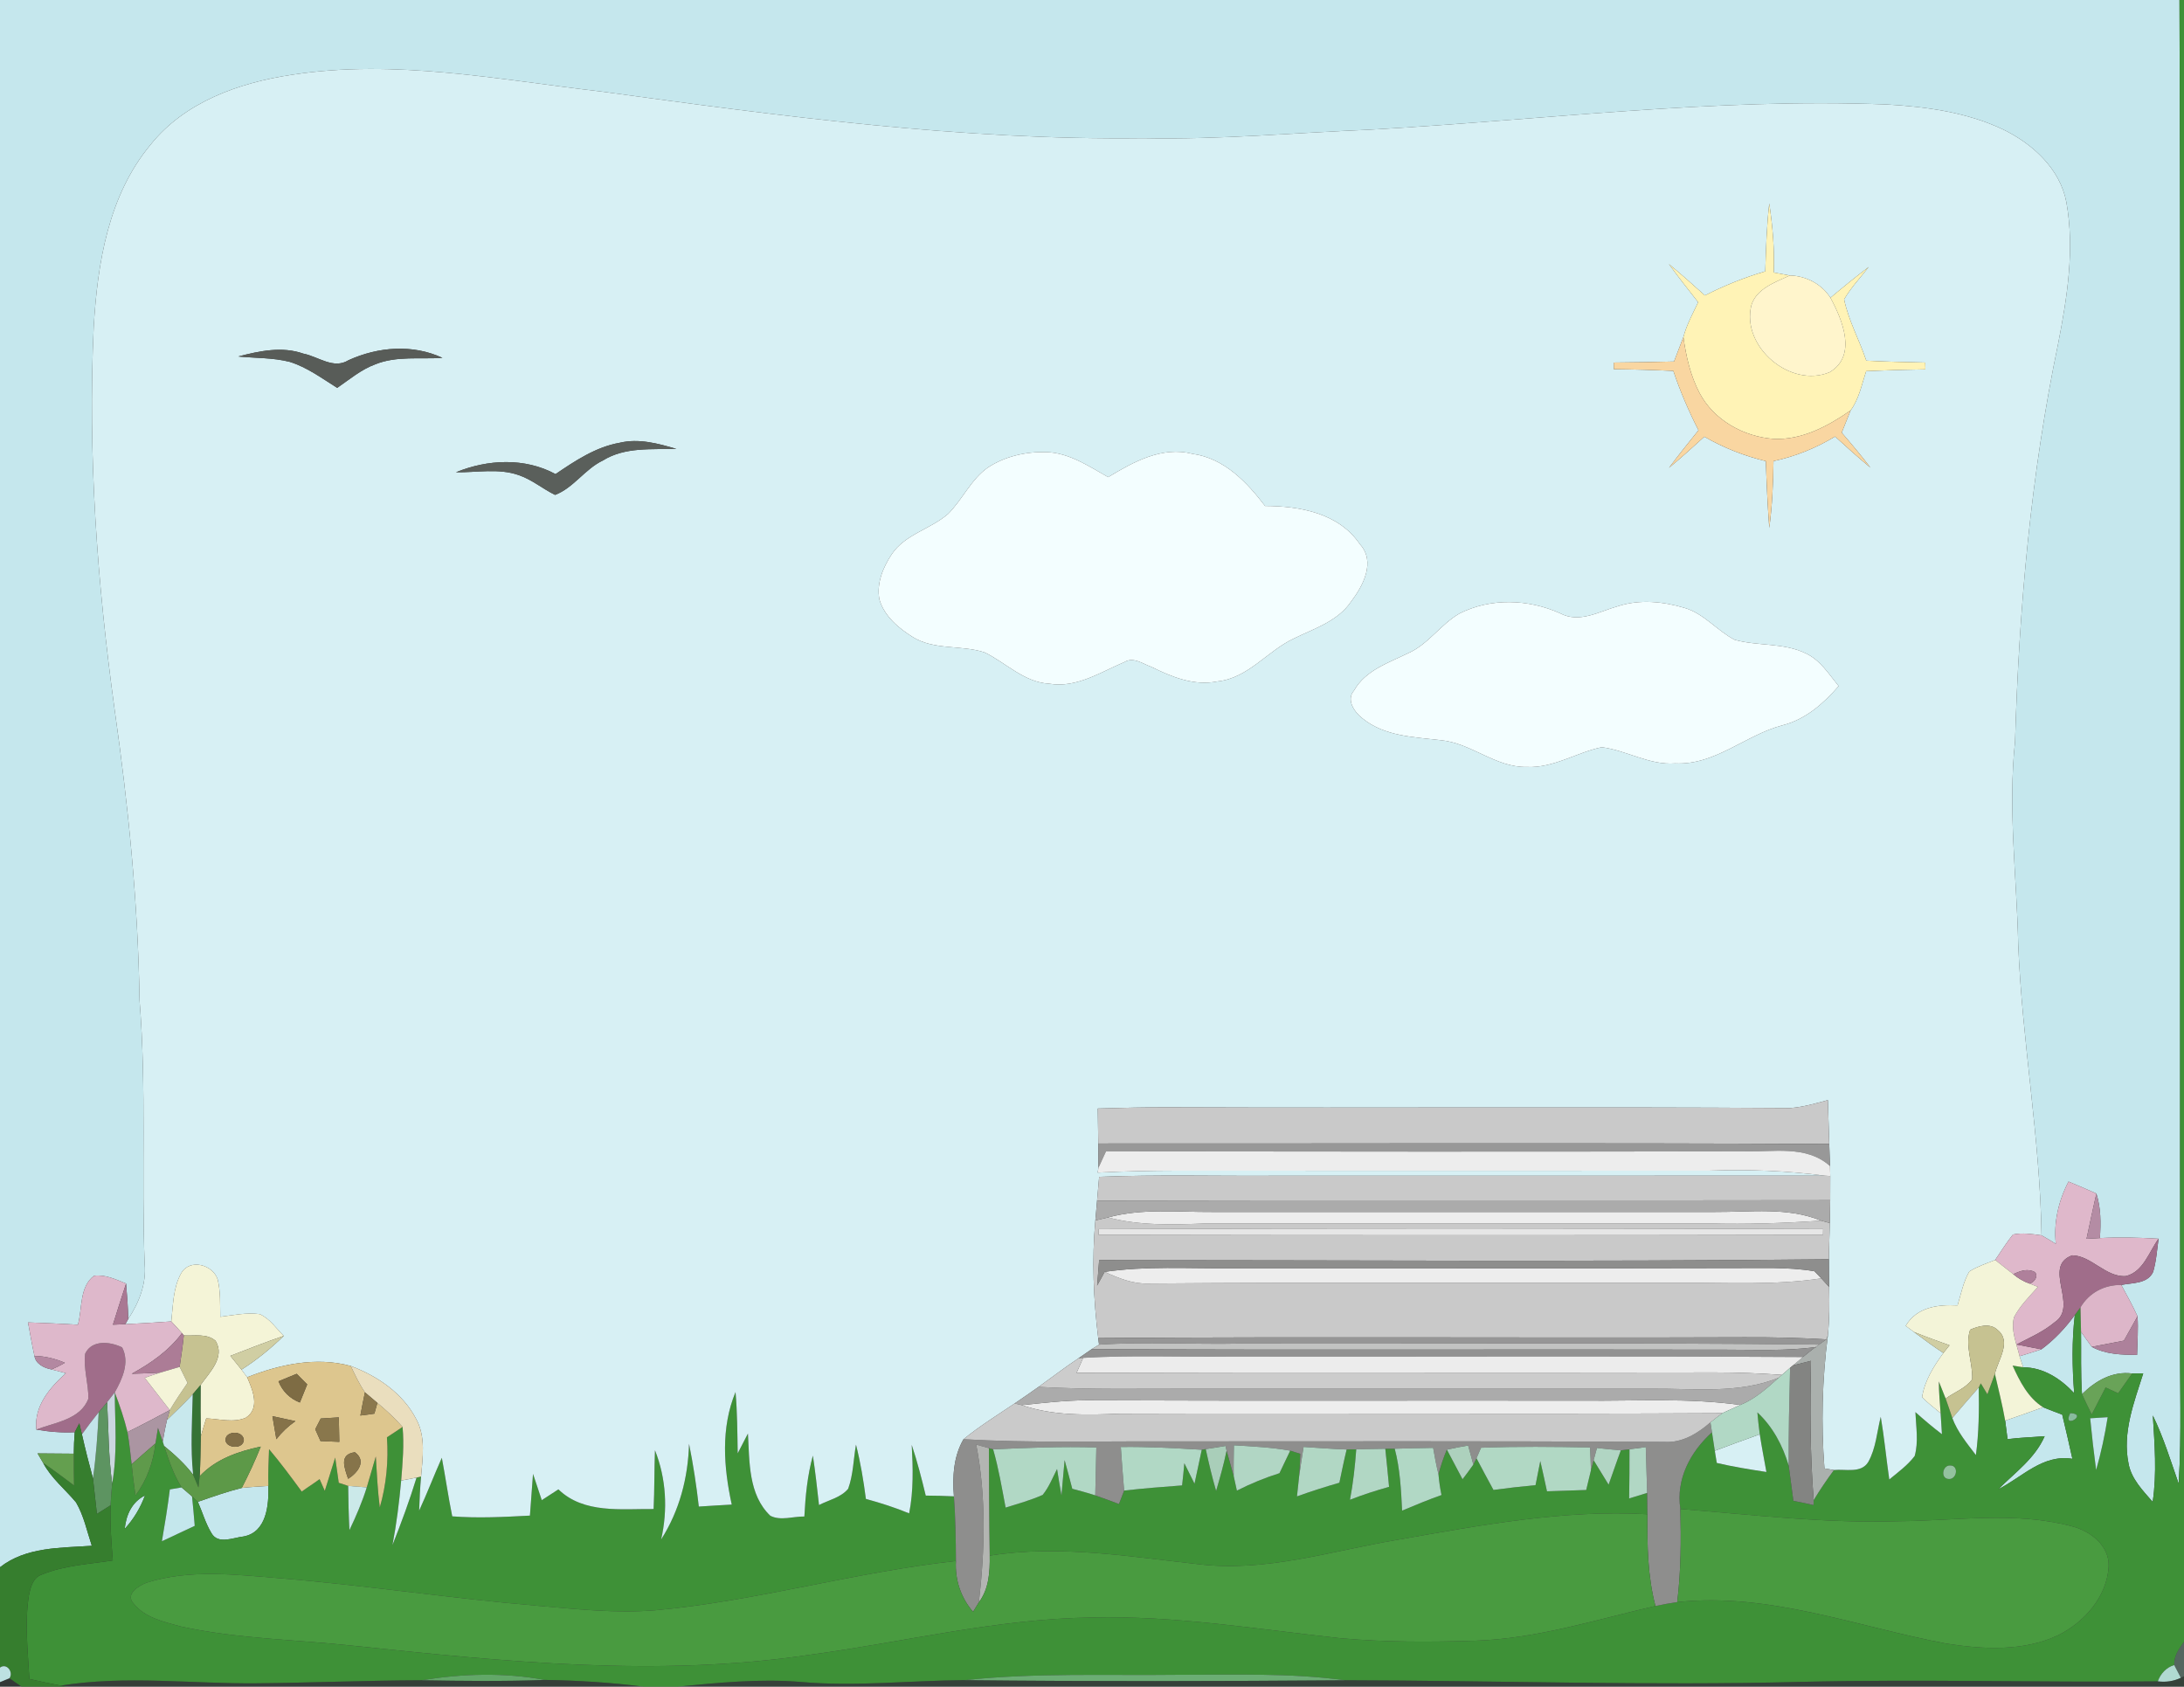 <?xml version="1.0" encoding="UTF-8" ?>
<!DOCTYPE svg PUBLIC "-//W3C//DTD SVG 1.1//EN" "http://www.w3.org/Graphics/SVG/1.1/DTD/svg11.dtd">
<svg width="382pt" height="295pt" viewBox="0 0 382 295" version="1.1" xmlns="http://www.w3.org/2000/svg">
<rect x="0" y="0" width="382" height="295" fill="#333333" stroke="none"/>
<g id="#c5e7edff">
<path fill="#c5e7ed" opacity="1.00" d=" M 0.00 0.00 L 381.21 0.00 C 381.50 77.66 381.25 155.33 381.33 233.00 C 381.23 241.83 381.61 250.68 381.07 259.50 C 379.66 255.49 378.42 251.40 376.55 247.57 C 376.85 252.60 377.28 257.66 376.52 262.68 C 374.80 260.69 372.79 258.67 372.30 255.98 C 371.19 250.58 373.26 245.28 374.87 240.21 C 374.39 240.21 373.41 240.22 372.93 240.22 C 369.49 239.78 366.51 241.51 364.16 243.84 C 363.91 240.21 364.04 236.57 363.99 232.93 C 364.60 233.82 365.23 234.69 365.87 235.56 C 368.29 236.90 371.09 236.94 373.79 236.98 C 373.84 234.73 374.03 232.47 373.87 230.22 C 373.02 228.34 372.01 226.55 371.03 224.74 C 372.96 224.34 375.61 224.58 376.60 222.46 C 377.16 220.57 377.28 218.59 377.55 216.65 C 374.13 216.45 370.71 216.36 367.29 216.54 C 367.47 213.93 367.48 211.27 366.67 208.75 C 365.06 208.01 363.42 207.34 361.80 206.66 C 360.05 210.03 359.18 213.76 359.58 217.55 C 358.76 217.03 357.93 216.53 357.08 216.06 C 356.83 198.98 353.66 182.10 353.00 165.04 C 352.74 153.26 351.19 141.48 352.45 129.70 C 353.14 106.35 355.21 82.98 359.99 60.09 C 361.57 51.99 362.90 43.60 361.43 35.38 C 360.33 29.52 355.53 25.16 350.38 22.65 C 344.03 19.63 336.94 18.67 329.99 18.27 C 299.77 17.09 269.70 21.01 239.58 22.68 C 226.39 23.23 213.21 24.45 200.00 24.17 C 168.18 24.56 136.56 20.31 105.10 16.00 C 87.19 13.93 69.08 10.28 51.03 13.08 C 41.84 14.46 32.31 17.82 26.33 25.31 C 18.95 34.17 17.05 46.02 16.39 57.18 C 15.34 79.52 17.00 101.92 20.04 124.06 C 22.45 140.93 24.15 157.93 24.41 174.98 C 25.65 190.31 24.71 205.70 25.30 221.05 C 25.63 224.55 24.32 227.82 22.43 230.69 C 22.39 228.62 22.23 226.55 22.05 224.49 C 20.28 223.79 18.41 222.87 16.45 223.13 C 13.87 225.05 14.41 228.86 13.63 231.69 C 10.72 231.52 7.81 231.39 4.90 231.29 C 5.27 233.25 5.59 235.22 6.03 237.16 C 6.23 238.56 7.75 239.29 9.00 239.51 C 9.85 239.73 10.69 239.94 11.53 240.17 C 8.68 242.74 5.95 245.89 6.35 250.03 C 8.57 250.42 10.82 250.61 13.07 250.49 C 12.97 251.74 12.91 252.99 12.91 254.25 C 10.80 254.23 8.68 254.21 6.57 254.20 C 6.81 254.61 7.30 255.44 7.54 255.85 C 8.96 258.55 11.38 260.46 13.30 262.77 C 14.67 265.10 15.21 267.81 16.06 270.36 C 10.58 270.74 4.56 270.53 0.00 274.11 L 0.00 0.00 Z" />
<path fill="#c5e7ed" opacity="1.00" d=" M 357.05 236.00 C 359.32 234.34 361.25 232.27 362.90 230.00 C 362.37 234.54 362.44 239.12 362.79 243.66 C 360.43 241.15 357.44 239.16 353.87 239.14 C 353.71 238.66 353.40 237.69 353.24 237.20 C 354.51 236.81 355.79 236.43 357.05 236.00 Z" />
<path fill="#c5e7ed" opacity="1.00" d=" M 357.35 246.13 C 358.45 246.58 359.58 247.00 360.70 247.42 C 361.31 249.99 361.92 252.56 362.48 255.15 C 357.31 254.30 353.73 258.33 349.52 260.47 C 352.43 257.56 355.93 255.09 357.63 251.19 C 355.46 251.38 353.29 251.42 351.14 251.71 C 351.00 250.63 350.86 249.55 350.72 248.47 C 352.93 247.70 355.15 246.95 357.35 246.13 Z" />
<path fill="#c5e7ed" opacity="1.00" d=" M 34.61 262.67 C 37.15 261.79 39.68 260.89 42.29 260.24 C 43.84 260.07 45.39 259.99 46.94 259.89 C 47.04 263.20 46.65 267.98 42.61 268.73 C 40.80 268.92 38.16 270.19 36.99 268.15 C 35.95 266.44 35.41 264.49 34.61 262.67 Z" />
<path fill="#c5e7ed" opacity="1.00" d=" M 21.81 267.40 C 22.06 264.96 23.07 262.69 25.36 261.55 C 24.57 263.71 23.37 265.70 21.81 267.40 Z" />
</g>
<g id="#3e9137ff">
<path fill="#3e9137" opacity="1.00" d=" M 381.21 0.00 L 382.00 0.00 L 382.00 287.16 C 381.14 288.35 380.21 289.66 380.29 291.22 C 378.92 291.62 377.88 292.74 377.42 294.07 C 356.61 294.28 335.79 293.67 314.98 294.16 C 288.42 294.85 261.85 293.93 235.28 293.88 C 225.57 292.56 215.76 292.94 206.00 292.92 C 193.57 293.07 181.10 292.54 168.71 293.86 C 159.16 293.91 149.60 295.03 140.04 294.17 C 132.83 293.58 125.63 294.31 118.46 295.00 L 112.61 295.00 C 106.87 294.27 101.09 293.91 95.30 293.82 C 88.16 292.49 80.87 292.72 73.73 293.88 C 64.15 293.91 54.58 294.31 45.01 294.41 C 33.56 294.53 22.03 292.98 10.65 294.81 C 8.81 294.47 6.97 294.07 5.14 293.65 C 4.88 288.80 4.29 283.90 5.05 279.07 C 5.33 277.64 5.76 275.90 7.33 275.39 C 11.26 273.77 15.57 273.57 19.73 272.92 C 19.47 269.71 19.23 266.50 19.34 263.28 C 19.40 262.00 19.51 260.72 19.62 259.45 C 20.57 254.19 20.11 248.84 20.07 243.53 C 20.94 245.80 21.73 248.10 22.30 250.47 C 22.62 252.33 22.81 254.22 23.03 256.10 C 23.20 257.92 23.44 259.73 23.70 261.55 C 25.69 258.89 26.81 255.74 27.19 252.46 C 27.30 251.77 27.52 250.41 27.63 249.73 C 27.92 250.52 28.20 251.33 28.47 252.13 L 28.71 252.90 C 29.51 255.40 30.37 257.91 31.76 260.15 C 31.25 260.24 30.22 260.41 29.71 260.50 C 29.33 263.53 28.84 266.55 28.32 269.56 C 30.23 268.65 32.16 267.78 34.06 266.87 C 33.92 265.15 33.77 263.43 33.59 261.72 C 33.84 261.95 34.35 262.43 34.61 262.67 C 35.41 264.49 35.95 266.44 36.99 268.15 C 38.16 270.19 40.80 268.92 42.61 268.73 C 46.65 267.98 47.04 263.20 46.94 259.89 C 46.88 257.75 46.97 255.60 47.06 253.46 C 49.08 255.85 50.93 258.36 52.78 260.88 C 53.80 260.12 54.89 259.46 55.90 258.70 C 56.20 259.38 56.50 260.07 56.81 260.75 C 57.41 258.81 58.01 256.87 58.63 254.93 C 58.84 256.39 59.05 257.87 59.25 259.34 C 59.80 259.52 60.35 259.71 60.90 259.89 C 60.93 262.47 60.98 265.04 61.12 267.62 C 62.28 265.19 63.35 262.71 64.15 260.14 C 64.70 258.34 65.19 256.53 65.73 254.73 C 65.91 257.70 66.05 260.68 66.43 263.65 C 67.58 259.67 67.97 255.51 67.68 251.39 C 68.60 250.79 69.51 250.19 70.41 249.57 C 70.71 252.70 70.42 255.83 70.17 258.95 C 69.83 262.72 69.36 266.49 68.65 270.22 C 70.19 266.34 71.64 262.42 72.86 258.43 L 73.65 258.25 C 73.47 260.23 73.38 262.22 73.31 264.21 C 74.72 261.17 75.91 258.03 77.28 254.97 C 77.92 258.38 78.41 261.81 79.10 265.21 C 83.62 265.56 88.16 265.32 92.69 265.08 C 92.87 262.64 93.05 260.21 93.23 257.78 C 93.75 259.30 94.24 260.85 94.76 262.38 C 95.73 261.75 96.70 261.12 97.67 260.49 C 102.10 264.79 108.69 263.87 114.32 263.93 C 114.49 260.51 114.43 257.07 114.56 253.65 C 116.53 258.62 116.82 264.04 115.64 269.25 C 118.85 264.22 120.35 258.46 120.52 252.52 C 121.25 256.15 121.81 259.82 122.23 263.50 C 124.15 263.36 126.07 263.27 127.99 263.15 C 126.57 256.66 126.05 249.75 128.65 243.47 C 128.96 247.03 128.97 250.61 129.03 254.19 C 129.63 253.03 130.22 251.88 130.82 250.73 C 131.10 255.64 130.88 261.44 134.74 265.11 C 136.56 266.04 138.75 265.20 140.69 265.24 C 140.88 261.65 141.22 258.06 142.18 254.59 C 142.61 257.46 142.93 260.34 143.25 263.23 C 144.96 262.35 147.07 261.93 148.35 260.39 C 149.25 257.92 149.27 255.24 149.72 252.67 C 150.51 255.79 151.04 258.96 151.45 262.16 C 154.01 262.86 156.55 263.67 159.02 264.69 C 159.80 260.73 159.69 256.70 159.47 252.71 C 160.44 255.62 161.20 258.60 161.92 261.58 C 163.56 261.59 165.20 261.63 166.85 261.71 C 167.12 265.47 167.18 269.25 167.20 273.02 C 149.51 274.95 132.32 280.04 114.59 281.64 C 107.73 282.20 100.86 281.44 94.03 280.85 C 78.98 279.58 64.05 277.28 49.00 276.04 C 41.26 275.42 33.22 274.42 25.68 276.80 C 24.25 277.33 21.80 278.82 23.40 280.49 C 25.36 282.95 28.68 283.66 31.57 284.46 C 41.58 286.66 51.89 286.75 62.05 287.87 C 88.38 290.64 115.09 293.36 141.45 289.45 C 157.96 287.24 174.27 283.11 190.99 282.90 C 205.56 282.54 219.98 284.96 234.42 286.52 C 242.27 287.24 250.17 287.20 258.04 286.96 C 268.81 286.61 279.13 283.28 289.55 280.89 C 290.81 280.62 292.08 280.39 293.36 280.21 C 309.45 278.46 324.84 284.54 340.41 287.46 C 346.88 288.48 353.91 288.87 359.99 286.00 C 364.57 283.72 368.53 279.27 368.82 273.98 C 368.97 270.25 365.51 267.69 362.21 266.90 C 352.32 264.31 342.05 266.01 332.00 266.06 C 319.26 266.46 306.59 264.95 293.91 263.92 C 293.11 258.67 295.66 253.94 299.44 250.51 C 299.56 251.31 299.81 252.93 299.93 253.74 C 300.02 254.27 300.19 255.34 300.28 255.87 C 303.15 256.54 306.05 257.01 308.96 257.45 C 308.57 255.25 308.13 253.06 307.80 250.86 C 307.63 249.58 307.49 248.31 307.38 247.03 C 310.08 249.54 311.82 252.83 312.86 256.34 C 313.12 258.39 313.41 260.44 313.68 262.50 C 314.86 262.72 316.03 262.97 317.20 263.24 L 317.23 262.37 C 318.33 260.56 319.52 258.81 320.77 257.11 C 322.76 256.89 325.53 257.76 326.78 255.69 C 328.13 253.28 328.29 250.43 328.96 247.80 C 329.58 251.43 329.92 255.11 330.45 258.76 C 332.00 257.48 333.66 256.28 334.89 254.66 C 335.60 252.16 335.12 249.52 335.02 246.98 C 336.52 248.32 338.05 249.62 339.66 250.84 C 339.58 249.62 339.50 248.39 339.43 247.17 C 339.30 245.32 339.12 243.47 339.12 241.62 C 339.42 242.37 340.01 243.87 340.31 244.61 C 340.73 245.74 341.08 246.88 341.48 248.02 C 342.38 250.45 344.05 252.45 345.60 254.49 C 346.13 250.57 346.17 246.61 346.10 242.67 L 346.46 241.95 C 346.84 242.58 347.22 243.22 347.61 243.86 C 348.04 242.66 348.48 241.47 348.92 240.29 C 349.55 243.01 350.24 245.72 350.72 248.47 C 350.86 249.55 351.00 250.63 351.14 251.71 C 353.29 251.42 355.46 251.38 357.63 251.19 C 355.93 255.09 352.43 257.56 349.52 260.47 C 353.73 258.33 357.31 254.30 362.48 255.15 C 361.92 252.56 361.31 249.99 360.70 247.42 C 359.58 247.00 358.45 246.58 357.35 246.13 C 354.70 244.45 353.28 241.60 352.02 238.84 C 352.48 238.91 353.41 239.07 353.87 239.14 C 357.44 239.16 360.43 241.15 362.79 243.66 C 362.44 239.12 362.37 234.54 362.90 230.00 C 363.15 229.67 363.64 229.00 363.89 228.66 C 363.93 230.08 363.96 231.51 363.99 232.93 C 364.04 236.57 363.91 240.21 364.16 243.84 C 364.69 245.03 365.27 246.20 365.86 247.38 C 366.67 245.81 367.48 244.24 368.29 242.67 C 369.02 243.00 369.75 243.34 370.49 243.68 C 371.31 242.54 372.11 241.37 372.93 240.22 C 373.41 240.22 374.39 240.21 374.87 240.21 C 373.26 245.28 371.19 250.58 372.30 255.98 C 372.79 258.67 374.80 260.69 376.52 262.68 C 377.28 257.66 376.85 252.60 376.55 247.57 C 378.42 251.40 379.66 255.49 381.07 259.50 C 381.61 250.68 381.23 241.83 381.33 233.00 C 381.25 155.33 381.50 77.66 381.21 0.00 M 362.10 247.16 C 360.57 250.15 365.42 247.31 362.10 247.16 M 365.59 248.06 C 365.88 251.08 366.23 254.10 366.63 257.11 C 367.50 254.08 368.16 250.99 368.65 247.87 C 367.88 247.92 366.35 248.01 365.59 248.06 M 341.12 256.31 C 339.73 256.22 339.34 258.67 340.89 258.68 C 342.27 258.76 342.67 256.32 341.12 256.31 M 21.81 267.40 C 23.37 265.70 24.57 263.71 25.36 261.55 C 23.07 262.69 22.06 264.96 21.81 267.40 Z" />
<path fill="#3e9137" opacity="1.00" d=" M 172.97 253.28 L 173.71 253.49 C 174.67 256.83 175.24 260.26 175.89 263.68 C 178.06 262.99 180.28 262.40 182.37 261.46 C 183.47 260.11 184.11 258.46 184.89 256.93 C 185.12 258.47 185.38 260.00 185.66 261.54 C 185.86 259.48 186.01 257.42 186.21 255.37 C 186.67 257.03 187.11 258.71 187.55 260.39 C 188.90 260.75 190.24 261.10 191.57 261.54 C 192.96 262.02 194.34 262.54 195.72 263.05 C 195.95 262.46 196.40 261.29 196.62 260.70 C 200.00 260.32 203.38 260.05 206.76 259.80 C 206.91 258.50 207.04 257.21 207.15 255.92 C 207.75 257.10 208.34 258.30 208.93 259.50 C 209.36 257.52 209.77 255.53 210.20 253.56 L 210.89 253.45 C 211.43 255.90 212.00 258.35 212.71 260.76 C 213.39 258.43 214.06 256.10 214.54 253.72 C 214.94 255.21 215.40 256.69 215.79 258.19 C 215.97 259.02 216.15 259.86 216.34 260.71 C 218.74 259.49 221.23 258.47 223.79 257.66 C 224.42 256.35 225.05 255.04 225.67 253.72 C 226.11 253.86 226.99 254.13 227.43 254.27 C 227.40 255.58 227.33 256.90 227.23 258.21 C 227.11 259.38 226.98 260.55 226.85 261.72 C 229.30 260.84 231.77 260.05 234.27 259.33 C 234.68 257.39 235.07 255.44 235.54 253.52 C 235.96 253.51 236.80 253.49 237.22 253.49 C 237.00 256.44 236.68 259.40 236.12 262.31 C 238.35 261.43 240.65 260.70 242.96 260.05 C 242.77 257.83 242.52 255.61 242.30 253.39 C 242.72 253.38 243.54 253.38 243.95 253.38 C 244.88 256.91 245.06 260.57 245.24 264.21 C 247.51 263.25 249.80 262.31 252.13 261.48 C 251.88 260.28 251.71 259.07 251.60 257.86 C 252.00 256.39 252.47 254.93 253.07 253.54 C 253.98 255.26 254.88 256.99 255.81 258.72 C 256.45 257.87 257.10 257.03 257.70 256.16 C 257.84 255.88 258.11 255.33 258.25 255.05 C 259.22 256.90 260.22 258.75 261.22 260.59 C 263.66 260.26 266.12 259.98 268.58 259.75 C 268.85 258.34 269.12 256.94 269.41 255.54 C 269.82 257.30 270.20 259.06 270.58 260.83 C 272.86 260.76 275.15 260.69 277.44 260.60 C 277.72 259.45 278.00 258.30 278.27 257.16 C 278.39 256.72 278.62 255.83 278.74 255.39 C 279.62 256.81 280.48 258.24 281.36 259.67 C 282.09 257.67 282.75 255.65 283.50 253.67 C 283.88 253.62 284.64 253.53 285.01 253.48 C 285.02 256.34 285.00 259.21 284.95 262.08 C 285.99 261.75 287.04 261.43 288.10 261.11 C 288.12 262.35 288.14 263.59 288.15 264.84 C 273.40 264.00 258.75 266.80 244.28 269.34 C 232.79 271.27 221.33 275.04 209.55 273.57 C 197.47 272.24 185.26 270.15 173.11 272.08 C 172.99 265.81 173.00 259.55 172.97 253.28 Z" />
</g>
<g id="#d7f0f4ff">
<path fill="#d7f0f4" opacity="1.00" d=" M 51.03 13.08 C 69.08 10.28 87.19 13.93 105.10 16.00 C 136.56 20.31 168.18 24.56 200.00 24.17 C 213.21 24.45 226.39 23.23 239.58 22.68 C 269.70 21.01 299.77 17.09 329.99 18.27 C 336.94 18.67 344.03 19.63 350.38 22.65 C 355.53 25.16 360.33 29.52 361.43 35.38 C 362.90 43.60 361.57 51.99 359.99 60.09 C 355.21 82.98 353.14 106.35 352.45 129.70 C 351.19 141.48 352.74 153.26 353.00 165.04 C 353.66 182.10 356.83 198.98 357.08 216.06 C 355.43 215.84 353.73 215.56 352.08 215.92 C 350.94 217.33 350.00 218.88 348.97 220.37 C 347.43 220.99 345.84 221.50 344.44 222.39 C 343.39 224.22 343.00 226.32 342.39 228.32 C 338.91 228.14 335.27 228.61 333.32 231.89 C 333.68 232.16 334.40 232.69 334.76 232.96 C 336.45 234.22 338.14 235.48 339.91 236.64 C 338.23 238.95 336.63 241.48 336.19 244.36 C 337.18 245.39 338.33 246.25 339.43 247.17 C 339.50 248.39 339.58 249.62 339.66 250.84 C 338.05 249.62 336.52 248.32 335.02 246.98 C 335.12 249.52 335.60 252.16 334.89 254.66 C 333.66 256.28 332.00 257.48 330.45 258.76 C 329.92 255.11 329.58 251.43 328.96 247.80 C 328.29 250.43 328.13 253.28 326.78 255.69 C 325.53 257.76 322.76 256.89 320.77 257.11 C 320.36 257.04 319.52 256.90 319.11 256.83 C 318.51 249.08 318.71 241.27 319.71 233.56 C 319.99 230.75 320.00 227.92 319.93 225.10 C 319.90 223.48 319.89 221.86 319.89 220.25 C 319.90 218.13 320.01 216.02 320.05 213.91 C 320.07 212.58 320.09 211.25 320.12 209.92 C 320.13 208.51 320.14 207.10 320.13 205.69 C 320.12 205.25 320.09 204.38 320.08 203.94 C 320.03 202.66 319.98 201.37 319.95 200.09 C 319.87 197.53 319.80 194.97 319.71 192.41 C 317.56 193.00 315.39 193.62 313.15 193.80 C 277.11 193.56 241.05 193.81 205.00 193.67 C 200.67 193.65 196.34 193.75 192.01 193.88 C 192.05 195.92 192.06 197.96 192.10 200.00 C 192.12 201.41 192.13 202.82 192.13 204.24 L 191.99 205.09 C 196.66 204.85 201.33 204.76 206.00 204.75 C 237.00 204.76 268.00 204.78 299.00 204.75 C 305.75 204.51 312.50 204.75 319.20 205.63 C 287.13 205.62 255.07 205.65 223.00 205.64 C 212.75 205.71 202.50 205.42 192.25 205.83 C 192.14 207.21 192.01 208.60 191.89 209.99 C 191.78 211.14 191.68 212.29 191.59 213.45 C 190.96 220.30 191.25 227.21 192.09 234.03 L 192.23 235.18 C 191.91 235.38 191.28 235.77 190.96 235.96 C 190.17 236.50 189.38 237.04 188.60 237.59 C 186.23 239.17 183.97 240.91 181.65 242.57 C 180.27 243.56 178.86 244.51 177.46 245.47 C 174.45 247.50 171.35 249.42 168.53 251.72 C 166.77 254.73 166.58 258.31 166.85 261.71 C 165.20 261.63 163.56 261.59 161.92 261.58 C 161.20 258.60 160.44 255.62 159.47 252.71 C 159.69 256.70 159.80 260.73 159.02 264.69 C 156.55 263.67 154.01 262.86 151.45 262.16 C 151.04 258.96 150.51 255.79 149.72 252.67 C 149.27 255.24 149.25 257.92 148.35 260.39 C 147.07 261.93 144.96 262.35 143.25 263.23 C 142.93 260.34 142.61 257.46 142.18 254.59 C 141.22 258.06 140.88 261.65 140.69 265.24 C 138.75 265.20 136.56 266.04 134.74 265.11 C 130.88 261.44 131.10 255.64 130.82 250.73 C 130.22 251.88 129.63 253.03 129.03 254.19 C 128.97 250.61 128.96 247.03 128.65 243.47 C 126.05 249.75 126.57 256.66 127.99 263.15 C 126.07 263.27 124.15 263.36 122.23 263.50 C 121.81 259.82 121.25 256.15 120.52 252.52 C 120.35 258.46 118.85 264.22 115.64 269.25 C 116.82 264.04 116.53 258.62 114.56 253.65 C 114.43 257.07 114.49 260.51 114.32 263.93 C 108.69 263.87 102.10 264.79 97.67 260.49 C 96.70 261.12 95.73 261.75 94.76 262.38 C 94.24 260.85 93.75 259.30 93.23 257.78 C 93.05 260.21 92.87 262.64 92.69 265.08 C 88.16 265.32 83.62 265.56 79.10 265.21 C 78.41 261.81 77.92 258.38 77.28 254.97 C 75.91 258.03 74.72 261.17 73.31 264.21 C 73.38 262.22 73.47 260.23 73.65 258.25 C 73.93 254.92 74.48 251.33 72.83 248.26 C 70.50 243.70 66.04 240.67 61.35 238.91 C 55.29 237.25 48.94 238.64 43.23 240.88 C 42.98 240.55 42.49 239.88 42.24 239.55 C 44.91 237.86 47.37 235.85 49.63 233.65 C 48.30 232.32 47.18 230.61 45.42 229.84 C 43.12 229.53 40.81 230.03 38.53 230.31 C 38.48 228.14 38.59 225.92 38.08 223.80 C 37.29 221.20 33.21 220.05 31.70 222.67 C 30.26 225.23 30.28 228.27 29.96 231.12 C 27.29 231.30 24.61 231.48 21.93 231.60 L 22.43 230.69 C 24.32 227.82 25.63 224.55 25.30 221.05 C 24.71 205.70 25.65 190.31 24.41 174.98 C 24.15 157.93 22.45 140.93 20.04 124.06 C 17.00 101.92 15.34 79.52 16.39 57.18 C 17.05 46.02 18.95 34.17 26.33 25.31 C 32.31 17.82 41.84 14.46 51.03 13.08 M 309.46 35.59 C 309.00 39.53 308.89 43.50 308.76 47.46 C 305.11 48.53 301.58 49.95 298.20 51.67 C 296.13 49.80 294.05 47.95 291.90 46.18 C 293.55 48.45 295.28 50.65 297.02 52.86 C 296.08 54.85 295.00 56.81 294.44 58.95 C 293.88 60.37 293.34 61.80 292.80 63.23 C 289.29 63.33 285.77 63.38 282.26 63.41 C 282.26 63.70 282.27 64.28 282.27 64.57 C 285.74 64.61 289.21 64.70 292.68 64.87 C 293.88 68.44 295.36 71.90 297.08 75.25 C 295.34 77.42 293.58 79.59 291.92 81.83 C 294.03 80.08 296.08 78.23 298.10 76.38 C 301.46 78.31 305.09 79.75 308.86 80.65 C 308.99 84.55 309.17 88.44 309.46 92.33 C 309.98 88.46 310.15 84.55 310.20 80.65 C 314.01 79.83 317.64 78.37 320.97 76.35 C 322.99 78.20 325.03 80.04 327.15 81.78 C 325.55 79.68 323.85 77.66 322.13 75.67 C 322.64 74.38 323.16 73.09 323.68 71.79 C 325.17 69.78 325.63 67.24 326.41 64.91 C 329.86 64.75 333.31 64.65 336.77 64.60 C 336.76 64.30 336.75 63.71 336.74 63.41 C 333.30 63.35 329.87 63.25 326.43 63.08 C 325.23 59.48 323.33 56.09 322.55 52.36 C 323.75 50.30 325.40 48.56 326.86 46.69 C 324.58 48.42 322.35 50.23 320.16 52.08 C 318.65 49.68 315.86 48.23 313.05 48.18 C 312.35 48.05 310.94 47.79 310.24 47.66 C 310.40 43.62 310.05 39.58 309.46 35.59 M 41.68 62.35 C 44.68 62.65 47.74 62.54 50.68 63.29 C 53.72 64.24 56.31 66.17 58.98 67.84 C 61.13 66.36 63.18 64.62 65.66 63.71 C 69.39 62.21 73.48 62.86 77.39 62.59 C 72.16 60.16 66.13 60.65 60.96 63.00 C 58.33 64.64 55.68 62.36 53.06 61.85 C 49.34 60.54 45.37 61.38 41.68 62.35 M 108.39 77.44 C 104.21 78.18 100.62 80.58 97.17 82.92 C 91.78 80.01 85.31 80.33 79.75 82.60 C 83.42 82.66 87.22 81.85 90.77 83.11 C 93.06 83.90 94.93 85.50 97.09 86.56 C 100.32 85.33 102.30 82.04 105.45 80.54 C 109.31 78.14 113.98 78.64 118.31 78.51 C 115.11 77.57 111.73 76.64 108.39 77.44 M 172.76 81.79 C 169.82 83.87 168.36 87.34 165.86 89.85 C 162.80 92.55 158.31 93.42 155.96 96.95 C 154.44 99.24 153.27 102.07 153.82 104.86 C 154.67 107.78 157.16 109.86 159.65 111.42 C 163.43 113.76 168.12 112.77 172.20 114.10 C 175.96 115.92 179.10 119.33 183.51 119.58 C 188.29 120.38 192.47 117.57 196.66 115.80 C 198.25 114.83 199.89 116.11 201.39 116.64 C 204.95 118.40 208.87 120.01 212.93 119.18 C 218.34 118.63 221.68 113.82 226.37 111.65 C 229.89 109.92 233.96 108.67 236.29 105.26 C 238.40 102.48 240.68 98.26 237.85 95.17 C 234.17 89.74 227.38 88.51 221.27 88.49 C 218.07 84.31 214.11 80.14 208.61 79.38 C 203.27 77.99 198.24 80.78 193.83 83.45 C 190.44 81.54 187.01 79.19 182.98 79.07 C 179.42 78.98 175.75 79.81 172.76 81.79 M 255.26 107.31 C 251.97 109.21 249.84 112.66 246.33 114.23 C 242.88 115.92 238.82 117.22 236.82 120.79 C 235.39 122.41 236.93 124.61 238.34 125.67 C 242.18 128.79 247.31 128.91 251.99 129.46 C 257.33 129.95 261.56 134.25 267.04 134.14 C 271.71 134.37 275.73 131.61 280.16 130.69 C 284.52 131.24 288.49 133.87 293.01 133.52 C 300.01 133.86 305.31 128.54 311.79 126.85 C 315.81 125.83 318.94 123.05 321.60 120.00 C 319.88 117.89 318.35 115.39 315.78 114.24 C 311.90 112.38 307.45 113.03 303.41 111.90 C 300.32 110.31 298.06 107.31 294.64 106.32 C 290.90 105.20 286.78 104.79 283.01 106.02 C 279.72 106.93 276.25 109.08 272.85 107.25 C 267.30 104.77 260.75 104.53 255.26 107.31 Z" />
<path fill="#d7f0f4" opacity="1.00" d=" M 299.93 253.74 C 302.55 252.76 305.17 251.79 307.80 250.86 C 308.13 253.06 308.57 255.25 308.96 257.45 C 306.05 257.01 303.15 256.54 300.28 255.87 C 300.19 255.34 300.02 254.27 299.93 253.74 Z" />
<path fill="#d7f0f4" opacity="1.00" d=" M 70.17 258.95 C 70.84 258.82 72.19 258.56 72.86 258.43 C 71.64 262.42 70.19 266.34 68.65 270.22 C 69.36 266.49 69.83 262.72 70.17 258.95 Z" />
</g>
<g id="#fff3b6ff">
<path fill="#fff3b6" opacity="1.00" d=" M 309.46 35.59 C 310.05 39.58 310.40 43.62 310.24 47.66 C 310.94 47.79 312.35 48.05 313.05 48.18 C 310.51 49.37 307.22 50.45 306.32 53.42 C 304.55 60.69 313.20 67.96 320.02 65.10 C 324.88 62.21 322.24 55.92 320.16 52.08 C 322.35 50.23 324.58 48.42 326.86 46.69 C 325.40 48.56 323.75 50.30 322.55 52.36 C 323.33 56.09 325.23 59.48 326.43 63.08 C 329.87 63.25 333.30 63.35 336.74 63.41 C 336.75 63.71 336.76 64.30 336.77 64.60 C 333.31 64.65 329.86 64.75 326.41 64.91 C 325.63 67.24 325.17 69.78 323.68 71.79 C 319.73 74.54 315.14 77.01 310.18 76.76 C 304.94 76.37 299.73 73.45 297.25 68.71 C 295.67 65.69 294.90 62.31 294.44 58.95 C 295.00 56.81 296.08 54.85 297.02 52.86 C 295.28 50.65 293.55 48.45 291.90 46.18 C 294.05 47.95 296.13 49.80 298.20 51.67 C 301.58 49.95 305.11 48.53 308.76 47.46 C 308.89 43.50 309.00 39.53 309.46 35.59 Z" />
</g>
<g id="#fff5ccff">
<path fill="#fff5cc" opacity="1.00" d=" M 313.05 48.18 C 315.86 48.23 318.65 49.68 320.16 52.08 C 322.24 55.92 324.88 62.21 320.02 65.10 C 313.20 67.96 304.55 60.69 306.32 53.42 C 307.22 50.45 310.51 49.37 313.05 48.18 Z" />
</g>
<g id="#f9d6a1ff">
<path fill="#f9d6a1" opacity="1.00" d=" M 294.44 58.95 C 294.90 62.31 295.67 65.69 297.25 68.71 C 299.73 73.45 304.94 76.37 310.18 76.76 C 315.14 77.01 319.73 74.54 323.68 71.79 C 323.16 73.09 322.64 74.38 322.13 75.67 C 323.85 77.66 325.55 79.68 327.15 81.78 C 325.03 80.04 322.99 78.20 320.97 76.35 C 317.64 78.37 314.01 79.83 310.20 80.65 C 310.15 84.55 309.98 88.46 309.46 92.33 C 309.17 88.44 308.99 84.55 308.86 80.65 C 305.09 79.75 301.46 78.31 298.10 76.38 C 296.08 78.23 294.03 80.08 291.92 81.83 C 293.58 79.59 295.34 77.42 297.08 75.25 C 295.36 71.90 293.88 68.44 292.68 64.87 C 289.21 64.70 285.74 64.61 282.27 64.57 C 282.27 64.28 282.26 63.70 282.26 63.41 C 285.77 63.38 289.29 63.33 292.80 63.23 C 293.34 61.80 293.88 60.37 294.44 58.95 Z" />
</g>
<g id="#585c58ff">
<path fill="#585c58" opacity="1.00" d=" M 41.68 62.35 C 45.37 61.38 49.34 60.54 53.06 61.85 C 55.68 62.36 58.33 64.64 60.96 63.00 C 66.13 60.65 72.16 60.16 77.39 62.59 C 73.48 62.86 69.39 62.21 65.66 63.71 C 63.18 64.62 61.13 66.36 58.98 67.84 C 56.31 66.17 53.72 64.24 50.68 63.29 C 47.74 62.54 44.68 62.65 41.68 62.35 Z" />
</g>
<g id="#5a5f5bff">
<path fill="#5a5f5b" opacity="1.00" d=" M 108.39 77.44 C 111.73 76.64 115.11 77.57 118.31 78.51 C 113.98 78.64 109.31 78.14 105.45 80.54 C 102.30 82.04 100.32 85.33 97.09 86.56 C 94.93 85.50 93.06 83.90 90.77 83.11 C 87.22 81.85 83.42 82.66 79.75 82.60 C 85.31 80.33 91.78 80.01 97.17 82.92 C 100.62 80.58 104.21 78.18 108.39 77.44 Z" />
</g>
<g id="#f3feffff">
<path fill="#f3feff" opacity="1.00" d=" M 172.76 81.79 C 175.75 79.81 179.42 78.98 182.98 79.07 C 187.01 79.19 190.44 81.54 193.83 83.45 C 198.24 80.78 203.27 77.99 208.61 79.38 C 214.11 80.14 218.07 84.31 221.27 88.49 C 227.38 88.51 234.17 89.74 237.85 95.17 C 240.68 98.26 238.40 102.48 236.29 105.26 C 233.96 108.67 229.89 109.92 226.37 111.65 C 221.68 113.82 218.34 118.63 212.93 119.18 C 208.87 120.01 204.95 118.40 201.39 116.64 C 199.89 116.11 198.25 114.83 196.66 115.80 C 192.47 117.57 188.29 120.38 183.51 119.58 C 179.10 119.33 175.96 115.92 172.20 114.10 C 168.12 112.77 163.43 113.76 159.65 111.42 C 157.16 109.86 154.67 107.78 153.82 104.86 C 153.27 102.07 154.44 99.24 155.96 96.95 C 158.31 93.42 162.80 92.55 165.86 89.85 C 168.36 87.34 169.82 83.87 172.76 81.79 Z" />
<path fill="#f3feff" opacity="1.00" d=" M 255.26 107.31 C 260.75 104.53 267.30 104.77 272.85 107.25 C 276.25 109.08 279.72 106.93 283.01 106.02 C 286.78 104.79 290.90 105.20 294.64 106.32 C 298.06 107.31 300.32 110.31 303.41 111.90 C 307.45 113.03 311.90 112.38 315.78 114.24 C 318.35 115.39 319.88 117.89 321.60 120.00 C 318.94 123.05 315.81 125.83 311.79 126.85 C 305.31 128.54 300.01 133.86 293.01 133.52 C 288.49 133.87 284.52 131.24 280.16 130.69 C 275.73 131.61 271.71 134.37 267.04 134.14 C 261.56 134.25 257.33 129.95 251.99 129.46 C 247.31 128.91 242.18 128.79 238.34 125.67 C 236.93 124.61 235.39 122.41 236.82 120.79 C 238.82 117.22 242.88 115.92 246.33 114.23 C 249.84 112.66 251.97 109.21 255.26 107.31 Z" />
</g>
<g id="#c9c9c9ff">
<path fill="#c9c9c9" opacity="1.00" d=" M 319.71 192.41 C 319.80 194.97 319.87 197.53 319.95 200.09 C 277.33 199.86 234.71 200.03 192.10 200.00 C 192.06 197.96 192.05 195.92 192.01 193.88 C 196.34 193.75 200.67 193.65 205.00 193.67 C 241.05 193.81 277.11 193.56 313.15 193.80 C 315.39 193.62 317.56 193.00 319.71 192.41 Z" />
<path fill="#c9c9c9" opacity="1.00" d=" M 192.25 205.83 C 202.50 205.42 212.75 205.71 223.00 205.64 C 255.07 205.65 287.13 205.62 319.20 205.63 L 320.13 205.69 C 320.14 207.10 320.13 208.51 320.12 209.92 C 277.37 210.01 234.63 209.88 191.89 209.99 C 192.01 208.60 192.14 207.21 192.25 205.83 Z" />
<path fill="#c9c9c9" opacity="1.00" d=" M 191.59 213.45 C 192.33 213.28 193.07 213.11 193.82 212.93 C 199.43 214.41 205.25 214.20 211.00 213.98 C 240.33 213.97 269.66 213.97 299.00 213.98 C 305.52 214.15 312.03 213.94 318.54 213.49 C 318.91 213.59 319.67 213.81 320.05 213.91 C 320.01 216.02 319.90 218.13 319.89 220.25 C 277.35 220.71 234.79 220.40 192.25 220.40 C 192.14 221.88 192.01 223.35 191.90 224.84 C 192.34 224.04 192.79 223.25 193.21 222.45 C 195.64 223.56 198.20 224.60 200.93 224.49 C 231.95 224.23 262.98 224.44 294.00 224.36 C 302.19 224.33 310.43 224.82 318.57 223.59 C 318.91 223.97 319.59 224.72 319.93 225.10 C 320.00 227.92 319.99 230.75 319.71 233.56 L 319.44 234.26 C 314.63 233.98 309.82 233.86 305.00 233.89 C 267.37 234.03 229.73 233.75 192.09 234.03 C 191.25 227.21 190.96 220.30 191.59 213.45 M 192.14 214.98 L 192.17 215.98 C 234.40 216.06 276.63 216.07 318.86 215.98 L 318.88 214.97 C 276.64 214.85 234.38 214.81 192.14 214.98 Z" />
</g>
<g id="#989898ff">
<path fill="#989898" opacity="1.00" d=" M 192.10 200.00 C 234.71 200.03 277.33 199.86 319.95 200.09 C 319.98 201.37 320.03 202.66 320.08 203.94 C 315.93 200.21 310.06 201.53 305.00 201.37 C 267.82 201.44 230.63 201.43 193.45 201.37 C 193.00 202.32 192.56 203.28 192.13 204.24 C 192.13 202.82 192.12 201.41 192.10 200.00 Z" />
</g>
<g id="#edededff">
<path fill="#ededed" opacity="1.00" d=" M 193.45 201.37 C 230.63 201.43 267.82 201.44 305.00 201.37 C 310.06 201.53 315.93 200.21 320.08 203.94 C 320.09 204.38 320.12 205.25 320.13 205.69 L 319.20 205.63 C 312.50 204.75 305.75 204.51 299.00 204.75 C 268.00 204.78 237.00 204.76 206.00 204.75 C 201.33 204.76 196.66 204.85 191.99 205.09 L 192.13 204.24 C 192.56 203.28 193.00 202.32 193.45 201.37 Z" />
<path fill="#ededed" opacity="1.00" d=" M 193.82 212.93 C 199.75 211.31 205.93 212.01 212.00 211.97 C 241.33 211.97 270.67 211.96 300.00 211.97 C 306.19 212.01 312.64 211.08 318.54 213.49 C 312.03 213.94 305.52 214.15 299.00 213.98 C 269.66 213.97 240.33 213.97 211.00 213.98 C 205.25 214.20 199.43 214.41 193.82 212.93 Z" />
<path fill="#ededed" opacity="1.00" d=" M 193.21 222.45 C 200.43 221.39 207.73 221.88 215.00 221.81 C 246.68 221.78 278.36 221.86 310.03 221.77 C 312.48 221.82 314.94 221.92 317.35 222.34 C 317.66 222.66 318.26 223.28 318.57 223.59 C 310.43 224.82 302.19 224.33 294.00 224.36 C 262.98 224.44 231.95 224.23 200.93 224.49 C 198.20 224.60 195.64 223.56 193.21 222.45 Z" />
<path fill="#ededed" opacity="1.00" d=" M 178.73 245.76 C 182.47 245.37 186.22 244.93 189.99 244.91 C 218.99 245.03 248.00 244.93 277.00 244.97 C 286.13 245.06 295.31 244.46 304.39 245.73 C 303.34 246.21 302.29 246.69 301.24 247.17 C 266.17 247.36 231.08 247.15 196.00 247.26 C 190.21 247.48 184.30 247.68 178.73 245.76 Z" />
</g>
<g id="#dfb8cbff">
<path fill="#dfb8cb" opacity="1.00" d=" M 361.80 206.66 C 363.42 207.34 365.06 208.01 366.67 208.75 C 366.07 211.39 365.51 214.03 364.95 216.67 C 365.54 216.64 366.70 216.58 367.29 216.54 C 370.71 216.36 374.13 216.45 377.55 216.65 C 375.88 218.93 374.90 222.44 371.83 223.19 C 368.32 223.44 365.77 219.59 362.44 219.56 C 357.12 221.50 363.66 228.44 359.39 231.25 C 357.40 232.92 354.99 233.97 352.70 235.15 C 354.15 235.43 355.60 235.71 357.05 236.00 C 355.79 236.43 354.51 236.81 353.24 237.20 C 352.71 234.99 351.68 232.66 352.27 230.38 C 353.32 228.36 354.96 226.75 356.45 225.08 C 356.08 224.94 355.34 224.65 354.97 224.50 C 356.01 224.28 356.85 222.61 355.39 222.27 C 354.26 221.92 353.14 222.39 352.13 222.85 C 351.07 222.02 350.01 221.20 348.97 220.37 C 350.00 218.88 350.94 217.33 352.08 215.92 C 353.73 215.56 355.43 215.84 357.08 216.06 C 357.93 216.53 358.76 217.03 359.58 217.55 C 359.18 213.76 360.05 210.03 361.80 206.66 Z" />
</g>
<g id="#b48ca4ff">
<path fill="#b48ca4" opacity="1.00" d=" M 366.67 208.75 C 367.48 211.27 367.47 213.93 367.29 216.54 C 366.70 216.58 365.54 216.64 364.95 216.67 C 365.51 214.03 366.07 211.39 366.67 208.75 Z" />
</g>
<g id="#abababff">
<path fill="#ababab" opacity="1.00" d=" M 191.89 209.99 C 234.63 209.88 277.37 210.01 320.12 209.92 C 320.09 211.25 320.07 212.58 320.05 213.91 C 319.67 213.81 318.91 213.59 318.54 213.49 C 312.64 211.08 306.19 212.01 300.00 211.97 C 270.67 211.96 241.33 211.97 212.00 211.97 C 205.93 212.01 199.75 211.31 193.82 212.93 C 193.07 213.11 192.33 213.28 191.59 213.45 C 191.68 212.29 191.78 211.14 191.89 209.99 Z" />
<path fill="#ababab" opacity="1.00" d=" M 289.00 242.89 C 296.38 242.83 304.08 243.82 311.10 240.97 C 309.06 242.80 306.98 244.69 304.39 245.73 C 295.31 244.46 286.13 245.06 277.00 244.97 C 248.00 244.93 218.99 245.03 189.99 244.91 C 186.22 244.93 182.47 245.37 178.73 245.76 C 178.41 245.69 177.78 245.54 177.46 245.47 C 178.86 244.51 180.27 243.56 181.65 242.57 C 190.76 243.09 199.88 242.86 209.00 242.89 C 235.67 242.90 262.33 242.88 289.00 242.89 Z" />
</g>
<g id="#e6e6e6ff">
<path fill="#e6e6e6" opacity="1.00" d=" M 192.14 214.98 C 234.38 214.81 276.64 214.85 318.88 214.97 L 318.86 215.98 C 276.63 216.07 234.40 216.06 192.17 215.98 L 192.14 214.98 Z" />
</g>
<g id="#a06d8aff">
<path fill="#a06d8a" opacity="1.00" d=" M 377.55 216.65 C 377.28 218.59 377.16 220.57 376.60 222.46 C 375.61 224.58 372.96 224.34 371.03 224.74 C 368.06 224.70 365.41 226.09 363.89 228.66 C 363.64 229.00 363.15 229.67 362.90 230.00 C 361.25 232.27 359.32 234.34 357.05 236.00 C 355.60 235.71 354.15 235.43 352.70 235.15 C 354.99 233.97 357.40 232.92 359.39 231.25 C 363.66 228.44 357.12 221.50 362.44 219.56 C 365.77 219.59 368.32 223.44 371.83 223.19 C 374.90 222.44 375.88 218.93 377.55 216.65 Z" />
<path fill="#a06d8a" opacity="1.00" d=" M 14.90 236.75 C 16.08 234.27 19.30 234.65 21.36 235.66 C 22.72 238.30 21.39 241.17 20.07 243.53 C 19.74 243.95 19.07 244.81 18.74 245.24 C 18.37 245.68 17.63 246.56 17.26 247.01 C 16.24 248.26 15.27 249.55 14.33 250.86 C 14.21 250.38 13.98 249.42 13.87 248.94 C 13.67 249.33 13.27 250.10 13.07 250.49 C 10.82 250.61 8.57 250.42 6.35 250.03 C 9.55 248.79 14.09 248.30 15.46 244.62 C 15.49 241.98 14.57 239.38 14.90 236.75 Z" />
</g>
<g id="#8e8e8dff">
<path fill="#8e8e8d" opacity="1.00" d=" M 192.25 220.40 C 234.79 220.40 277.35 220.71 319.89 220.25 C 319.89 221.86 319.90 223.48 319.93 225.10 C 319.59 224.72 318.91 223.97 318.57 223.59 C 318.26 223.28 317.66 222.66 317.35 222.34 C 314.94 221.92 312.48 221.82 310.03 221.77 C 278.36 221.86 246.68 221.78 215.00 221.81 C 207.73 221.88 200.43 221.39 193.21 222.45 C 192.79 223.25 192.34 224.04 191.90 224.84 C 192.01 223.35 192.14 221.88 192.25 220.40 Z" />
<path fill="#8e8e8d" opacity="1.00" d=" M 291.11 252.19 C 294.22 252.39 296.91 250.73 299.17 248.77 C 299.24 249.21 299.37 250.07 299.44 250.51 C 295.66 253.94 293.11 258.67 293.91 263.92 C 294.04 269.35 294.03 274.80 293.36 280.21 C 292.08 280.39 290.81 280.62 289.55 280.89 C 288.17 275.65 288.10 270.22 288.15 264.84 C 288.14 263.59 288.12 262.35 288.10 261.11 C 288.03 258.44 287.93 255.77 287.86 253.10 C 286.91 253.22 285.96 253.35 285.01 253.48 C 284.64 253.53 283.88 253.62 283.50 253.67 C 282.10 253.56 280.71 253.40 279.32 253.25 C 279.17 253.78 278.88 254.85 278.74 255.39 C 278.62 255.83 278.39 256.72 278.27 257.16 C 278.23 255.82 278.18 254.49 278.11 253.16 C 271.76 253.04 265.40 252.97 259.05 253.21 C 258.85 253.67 258.45 254.59 258.25 255.05 C 258.11 255.33 257.84 255.88 257.70 256.16 C 257.39 255.04 257.09 253.93 256.79 252.82 C 255.54 253.03 254.30 253.27 253.07 253.54 C 252.47 254.93 252.00 256.39 251.60 257.86 C 251.23 256.33 250.93 254.78 250.67 253.23 C 248.42 253.26 246.19 253.33 243.95 253.38 C 243.54 253.38 242.72 253.38 242.30 253.39 C 240.61 253.40 238.91 253.45 237.22 253.49 C 236.80 253.49 235.96 253.51 235.54 253.52 C 233.02 253.43 230.51 253.23 228.01 253.07 C 227.75 254.78 227.45 256.49 227.23 258.21 C 227.33 256.90 227.40 255.58 227.43 254.27 C 226.99 254.13 226.11 253.86 225.67 253.72 C 222.42 253.14 219.11 252.98 215.82 252.78 C 215.80 254.58 215.75 256.38 215.79 258.19 C 215.40 256.69 214.94 255.21 214.54 253.72 L 214.36 252.90 C 213.20 253.09 212.04 253.27 210.89 253.45 L 210.20 253.56 C 205.48 253.29 200.76 253.01 196.04 253.08 C 196.22 255.62 196.40 258.16 196.62 260.70 C 196.40 261.29 195.95 262.46 195.72 263.05 C 194.34 262.54 192.96 262.02 191.57 261.54 C 191.64 258.74 191.70 255.95 191.76 253.16 C 185.74 252.97 179.72 253.22 173.71 253.49 L 172.97 253.28 C 172.23 253.07 171.48 252.87 170.75 252.66 C 172.51 261.74 172.28 271.10 171.21 280.25 C 170.96 280.66 170.45 281.49 170.20 281.91 C 168.05 279.43 167.01 276.28 167.20 273.02 C 167.18 269.25 167.12 265.47 166.85 261.71 C 166.58 258.31 166.77 254.73 168.53 251.72 C 180.01 252.38 191.51 252.06 203.00 252.10 C 232.37 252.09 261.74 252.03 291.11 252.19 Z" />
</g>
<g id="#f4f4d7ff">
<path fill="#f4f4d7" opacity="1.00" d=" M 31.70 222.67 C 33.21 220.05 37.29 221.20 38.08 223.80 C 38.59 225.92 38.48 228.14 38.53 230.31 C 40.81 230.03 43.12 229.53 45.42 229.84 C 47.18 230.61 48.30 232.32 49.63 233.65 C 46.49 234.72 43.39 235.94 40.29 237.14 C 40.95 237.94 41.59 238.74 42.24 239.55 C 42.49 239.88 42.98 240.55 43.23 240.88 C 44.17 243.07 45.57 246.30 42.99 247.96 C 40.83 248.90 38.35 248.16 36.07 248.08 C 35.74 249.14 35.41 250.20 35.11 251.28 C 35.07 248.27 35.05 245.26 35.08 242.25 C 36.63 240.04 39.43 237.39 37.71 234.52 C 36.20 233.17 33.99 233.68 32.15 233.57 L 31.83 233.16 C 31.22 232.47 30.59 231.79 29.96 231.12 C 30.28 228.27 30.26 225.23 31.70 222.67 Z" />
</g>
<g id="#f3f4d8ff">
<path fill="#f3f4d8" opacity="1.00" d=" M 344.44 222.39 C 345.84 221.50 347.43 220.99 348.97 220.37 C 350.01 221.20 351.07 222.02 352.13 222.85 C 352.97 223.57 353.92 224.12 354.97 224.50 C 355.34 224.65 356.08 224.94 356.45 225.08 C 354.96 226.75 353.32 228.36 352.27 230.38 C 351.68 232.66 352.71 234.99 353.24 237.20 C 353.40 237.69 353.71 238.66 353.87 239.14 C 353.41 239.07 352.48 238.91 352.02 238.84 C 353.28 241.60 354.70 244.45 357.35 246.13 C 355.15 246.95 352.93 247.70 350.72 248.47 C 350.24 245.72 349.55 243.01 348.92 240.29 C 349.48 237.83 351.95 234.58 349.34 232.56 C 348.07 231.35 346.01 231.94 344.59 232.57 C 343.65 235.43 345.09 238.36 344.95 241.24 C 343.81 242.83 341.84 243.48 340.31 244.61 C 340.01 243.87 339.42 242.37 339.12 241.62 C 339.12 243.47 339.30 245.32 339.43 247.17 C 338.33 246.25 337.18 245.39 336.19 244.36 C 336.63 241.48 338.23 238.95 339.91 236.64 C 340.18 236.30 340.72 235.62 340.99 235.29 C 338.90 234.55 336.81 233.79 334.76 232.96 C 334.40 232.69 333.68 232.16 333.32 231.89 C 335.27 228.61 338.91 228.14 342.39 228.32 C 343.00 226.32 343.39 224.22 344.44 222.39 Z" />
</g>
<g id="#af809bff">
<path fill="#af809b" opacity="1.00" d=" M 352.13 222.85 C 353.14 222.39 354.26 221.92 355.39 222.27 C 356.85 222.61 356.01 224.28 354.97 224.50 C 353.92 224.12 352.97 223.57 352.13 222.85 Z" />
</g>
<g id="#deb8cbff">
<path fill="#deb8cb" opacity="1.00" d=" M 16.45 223.13 C 18.41 222.87 20.28 223.79 22.05 224.49 C 21.25 226.88 20.51 229.29 19.75 231.69 C 20.30 231.67 21.39 231.63 21.93 231.60 C 24.61 231.48 27.29 231.30 29.96 231.12 C 30.59 231.79 31.22 232.47 31.83 233.16 C 29.54 236.25 26.37 238.44 23.04 240.27 C 24.70 240.22 26.36 240.18 28.02 240.07 C 27.12 240.36 26.21 240.66 25.31 240.98 C 26.78 242.86 28.23 244.74 29.70 246.63 C 27.25 247.94 24.79 249.24 22.30 250.47 C 21.73 248.10 20.94 245.80 20.07 243.53 C 21.39 241.17 22.72 238.30 21.36 235.66 C 19.30 234.65 16.08 234.27 14.90 236.75 C 14.57 239.38 15.49 241.98 15.46 244.62 C 14.09 248.30 9.55 248.79 6.35 250.03 C 5.95 245.89 8.68 242.74 11.53 240.17 C 10.69 239.94 9.85 239.73 9.00 239.51 C 9.81 239.18 10.60 238.79 11.35 238.35 C 9.67 237.63 7.87 237.18 6.03 237.16 C 5.59 235.22 5.27 233.25 4.90 231.29 C 7.81 231.39 10.72 231.52 13.63 231.69 C 14.41 228.86 13.87 225.05 16.45 223.13 Z" />
</g>
<g id="#ddb6c9ff">
<path fill="#ddb6c9" opacity="1.00" d=" M 363.89 228.66 C 365.41 226.09 368.06 224.70 371.03 224.74 C 372.01 226.55 373.02 228.34 373.87 230.22 C 373.08 231.64 372.29 233.06 371.49 234.48 C 369.62 234.83 367.74 235.19 365.87 235.56 C 365.23 234.69 364.60 233.82 363.99 232.93 C 363.96 231.51 363.93 230.08 363.89 228.66 Z" />
</g>
<g id="#a97893ff">
<path fill="#a97893" opacity="1.00" d=" M 19.75 231.69 C 20.51 229.29 21.25 226.88 22.05 224.49 C 22.23 226.55 22.39 228.62 22.43 230.69 L 21.93 231.60 C 21.39 231.63 20.30 231.67 19.75 231.69 Z" />
</g>
<g id="#ad819bff">
<path fill="#ad819b" opacity="1.00" d=" M 371.49 234.48 C 372.29 233.06 373.08 231.64 373.87 230.22 C 374.03 232.47 373.84 234.73 373.79 236.98 C 371.09 236.94 368.29 236.90 365.87 235.56 C 367.74 235.19 369.62 234.83 371.49 234.48 Z" />
</g>
<g id="#c6c291ff">
<path fill="#c6c291" opacity="1.00" d=" M 344.59 232.57 C 346.01 231.94 348.07 231.35 349.34 232.56 C 351.95 234.58 349.48 237.83 348.92 240.29 C 348.48 241.47 348.04 242.66 347.61 243.86 C 347.22 243.22 346.84 242.58 346.46 241.95 L 346.10 242.67 C 344.56 244.45 342.99 246.21 341.48 248.02 C 341.08 246.88 340.73 245.74 340.31 244.61 C 341.84 243.48 343.81 242.83 344.95 241.24 C 345.09 238.36 343.65 235.43 344.59 232.57 Z" />
<path fill="#c6c291" opacity="1.00" d=" M 32.15 233.57 C 33.99 233.68 36.20 233.17 37.71 234.52 C 39.43 237.39 36.63 240.04 35.08 242.25 C 34.74 242.65 34.05 243.46 33.71 243.86 C 32.27 245.42 30.74 246.89 29.20 248.36 C 29.32 247.93 29.57 247.06 29.70 246.63 C 30.66 245.00 31.73 243.43 32.80 241.87 C 32.34 240.93 31.88 240.00 31.42 239.07 C 31.69 237.24 31.97 235.41 32.15 233.57 Z" />
</g>
<g id="#ac7c96ff">
<path fill="#ac7c96" opacity="1.00" d=" M 23.04 240.27 C 26.37 238.44 29.54 236.25 31.83 233.16 L 32.15 233.57 C 31.97 235.41 31.69 237.24 31.42 239.07 C 30.29 239.41 29.16 239.74 28.02 240.07 C 26.36 240.18 24.70 240.22 23.04 240.27 Z" />
</g>
<g id="#d0cea3ff">
<path fill="#d0cea3" opacity="1.00" d=" M 40.29 237.14 C 43.39 235.94 46.49 234.72 49.63 233.65 C 47.37 235.85 44.91 237.86 42.24 239.55 C 41.59 238.74 40.95 237.94 40.29 237.14 Z" />
<path fill="#d0cea3" opacity="1.00" d=" M 334.76 232.96 C 336.81 233.79 338.90 234.55 340.99 235.29 C 340.72 235.62 340.18 236.30 339.91 236.64 C 338.14 235.48 336.45 234.22 334.76 232.96 Z" />
</g>
<g id="#969696ff">
<path fill="#969696" opacity="1.00" d=" M 192.09 234.03 C 229.73 233.75 267.37 234.03 305.00 233.89 C 309.82 233.86 314.63 233.98 319.44 234.26 C 319.12 234.49 318.48 234.94 318.16 235.17 C 284.45 234.78 250.72 235.09 217.00 234.99 C 208.74 235.17 200.47 234.64 192.23 235.18 L 192.09 234.03 Z" />
</g>
<g id="#aab0adff">
<path fill="#aab0ad" opacity="1.00" d=" M 319.44 234.26 L 319.71 233.56 C 318.71 241.27 318.51 249.08 319.11 256.83 C 319.52 256.90 320.36 257.04 320.77 257.11 C 319.52 258.81 318.33 260.56 317.23 262.37 C 316.58 254.26 316.59 246.13 316.76 238.01 C 315.71 238.27 314.66 238.53 313.62 238.80 C 314.05 238.44 314.91 237.71 315.34 237.35 C 316.05 236.76 316.78 236.18 317.52 235.62 L 318.16 235.17 C 318.48 234.94 319.12 234.49 319.44 234.26 Z" />
</g>
<g id="#c2c3c2ff">
<path fill="#c2c3c2" opacity="1.00" d=" M 190.96 235.96 C 191.28 235.77 191.91 235.38 192.23 235.18 C 200.47 234.64 208.74 235.17 217.00 234.99 C 250.72 235.09 284.45 234.78 318.16 235.17 L 317.52 235.62 C 312.37 236.30 307.17 236.06 302.00 236.06 C 264.99 235.97 227.97 236.15 190.96 235.96 Z" />
</g>
<g id="#929292ff">
<path fill="#929292" opacity="1.00" d=" M 188.60 237.59 C 189.38 237.04 190.17 236.50 190.96 235.96 C 227.97 236.15 264.99 235.97 302.00 236.06 C 307.17 236.06 312.37 236.30 317.52 235.62 C 316.78 236.18 316.05 236.76 315.34 237.35 C 281.89 237.14 248.45 237.32 215.00 237.26 C 206.49 237.36 197.96 236.99 189.46 237.49 L 188.60 237.59 Z" />
</g>
<g id="#b388a1ff">
<path fill="#b388a1" opacity="1.00" d=" M 6.03 237.16 C 7.87 237.18 9.67 237.63 11.35 238.35 C 10.60 238.79 9.81 239.18 9.00 239.51 C 7.75 239.29 6.23 238.56 6.03 237.16 Z" />
</g>
<g id="#ecececff">
<path fill="#ececec" opacity="1.00" d=" M 189.46 237.49 C 197.96 236.99 206.49 237.36 215.00 237.26 C 248.45 237.32 281.89 237.14 315.34 237.35 C 314.91 237.71 314.05 238.44 313.62 238.80 L 313.10 239.23 C 312.75 239.54 312.04 240.16 311.68 240.47 C 307.79 240.19 303.90 240.04 300.00 240.04 C 262.77 240.12 225.53 240.00 188.30 240.11 C 188.68 239.23 189.07 238.36 189.46 237.49 Z" />
</g>
<g id="#ddc68eff">
<path fill="#ddc68e" opacity="1.00" d=" M 43.23 240.88 C 48.94 238.64 55.29 237.25 61.35 238.91 C 62.10 240.48 62.84 242.07 63.83 243.52 C 63.55 244.86 63.28 246.22 63.03 247.58 C 63.65 247.50 64.87 247.34 65.48 247.25 C 65.61 246.78 65.88 245.84 66.01 245.37 C 67.57 246.66 69.07 248.04 70.41 249.57 C 69.51 250.19 68.60 250.79 67.68 251.39 C 67.97 255.51 67.58 259.67 66.43 263.65 C 66.05 260.68 65.91 257.70 65.73 254.73 C 65.19 256.53 64.70 258.34 64.15 260.14 C 63.33 260.08 61.71 259.95 60.90 259.89 C 60.35 259.71 59.80 259.52 59.25 259.34 C 59.05 257.87 58.84 256.39 58.63 254.93 C 58.01 256.87 57.41 258.81 56.81 260.75 C 56.50 260.07 56.20 259.38 55.90 258.70 C 54.89 259.46 53.80 260.12 52.78 260.88 C 50.93 258.36 49.08 255.85 47.06 253.46 C 46.97 255.60 46.88 257.75 46.94 259.89 C 45.39 259.99 43.84 260.07 42.29 260.24 C 43.51 257.88 44.63 255.47 45.61 253.01 C 41.69 253.84 37.73 255.19 34.92 258.20 C 35.07 255.89 35.06 253.59 35.11 251.28 C 35.41 250.20 35.74 249.14 36.07 248.08 C 38.35 248.16 40.83 248.90 42.99 247.96 C 45.57 246.30 44.17 243.07 43.23 240.88 M 48.71 241.59 C 49.40 243.34 50.70 244.61 52.45 245.30 C 52.88 244.24 53.31 243.18 53.73 242.13 C 53.12 241.50 52.51 240.89 51.89 240.28 C 50.83 240.71 49.77 241.14 48.71 241.59 M 47.65 247.69 C 47.82 248.70 48.17 250.71 48.34 251.72 C 49.28 250.50 50.41 249.43 51.67 248.56 C 50.67 248.35 48.66 247.91 47.65 247.69 M 56.10 248.10 C 55.86 248.57 55.38 249.51 55.14 249.98 C 55.37 250.50 55.83 251.53 56.06 252.04 C 56.88 252.08 58.53 252.15 59.35 252.18 C 59.33 250.75 59.30 249.32 59.26 247.90 C 58.47 247.95 56.89 248.05 56.10 248.10 M 39.63 251.20 C 38.56 253.15 42.54 253.86 42.65 251.82 C 42.50 250.42 40.41 250.22 39.63 251.20 M 60.89 258.65 C 62.55 257.61 64.19 255.54 62.07 254.00 C 59.24 254.38 60.26 256.73 60.89 258.65 Z" />
</g>
<g id="#ccccccff">
<path fill="#cccccc" opacity="1.00" d=" M 181.65 242.57 C 183.97 240.91 186.23 239.17 188.60 237.59 L 189.46 237.49 C 189.07 238.36 188.68 239.23 188.30 240.11 C 225.53 240.00 262.77 240.12 300.00 240.04 C 303.90 240.04 307.79 240.19 311.68 240.47 L 311.10 240.97 C 304.08 243.82 296.38 242.83 289.00 242.89 C 262.33 242.88 235.67 242.90 209.00 242.89 C 199.88 242.86 190.76 243.09 181.65 242.57 Z" />
</g>
<g id="#838482ff">
<path fill="#838482" opacity="1.00" d=" M 313.62 238.80 C 314.66 238.53 315.71 238.27 316.76 238.01 C 316.59 246.13 316.58 254.26 317.23 262.37 L 317.20 263.24 C 316.03 262.97 314.86 262.72 313.68 262.50 C 313.41 260.44 313.12 258.39 312.86 256.34 C 312.82 250.63 312.96 244.93 313.10 239.23 L 313.62 238.80 Z" />
</g>
<g id="#f4f4d8ff">
<path fill="#f4f4d8" opacity="1.00" d=" M 28.02 240.07 C 29.16 239.74 30.29 239.41 31.42 239.07 C 31.88 240.00 32.34 240.93 32.80 241.87 C 31.73 243.43 30.66 245.00 29.70 246.63 C 28.23 244.74 26.78 242.86 25.31 240.98 C 26.21 240.66 27.12 240.36 28.02 240.07 Z" />
</g>
<g id="#eadebeff">
<path fill="#eadebe" opacity="1.00" d=" M 61.35 238.91 C 66.04 240.67 70.50 243.70 72.83 248.26 C 74.48 251.33 73.93 254.92 73.65 258.25 L 72.86 258.43 C 72.19 258.56 70.84 258.82 70.17 258.95 C 70.42 255.83 70.71 252.70 70.41 249.57 C 69.07 248.04 67.57 246.66 66.01 245.37 C 65.47 244.90 64.38 243.98 63.83 243.52 C 62.84 242.07 62.10 240.48 61.35 238.91 Z" />
</g>
<g id="#b1d8c5ff">
<path fill="#b1d8c5" opacity="1.00" d=" M 311.68 240.47 C 312.04 240.16 312.75 239.54 313.10 239.23 C 312.96 244.93 312.82 250.63 312.86 256.34 C 311.82 252.83 310.08 249.54 307.38 247.03 C 307.49 248.31 307.63 249.58 307.80 250.86 C 305.17 251.79 302.55 252.76 299.93 253.74 C 299.81 252.93 299.56 251.31 299.44 250.51 C 299.37 250.07 299.24 249.21 299.17 248.77 C 299.85 248.23 300.54 247.69 301.24 247.17 C 302.29 246.69 303.34 246.21 304.39 245.73 C 306.98 244.69 309.06 242.80 311.10 240.97 L 311.68 240.47 Z" />
<path fill="#b1d8c5" opacity="1.00" d=" M 173.71 253.49 C 179.72 253.22 185.74 252.97 191.76 253.16 C 191.70 255.95 191.64 258.74 191.57 261.54 C 190.24 261.10 188.90 260.75 187.55 260.39 C 187.11 258.71 186.67 257.03 186.21 255.37 C 186.01 257.42 185.86 259.48 185.66 261.54 C 185.38 260.00 185.12 258.47 184.89 256.93 C 184.11 258.46 183.47 260.11 182.37 261.46 C 180.28 262.40 178.06 262.99 175.89 263.68 C 175.24 260.26 174.67 256.83 173.71 253.49 Z" />
<path fill="#b1d8c5" opacity="1.00" d=" M 196.04 253.08 C 200.76 253.01 205.48 253.29 210.20 253.56 C 209.77 255.53 209.36 257.52 208.93 259.50 C 208.34 258.30 207.75 257.10 207.15 255.92 C 207.04 257.21 206.91 258.50 206.76 259.80 C 203.38 260.05 200.00 260.32 196.62 260.70 C 196.40 258.16 196.22 255.62 196.04 253.08 Z" />
<path fill="#b1d8c5" opacity="1.00" d=" M 243.95 253.38 C 246.19 253.33 248.42 253.26 250.67 253.23 C 250.93 254.78 251.23 256.33 251.60 257.86 C 251.71 259.07 251.88 260.28 252.13 261.48 C 249.80 262.31 247.51 263.25 245.24 264.21 C 245.06 260.57 244.88 256.91 243.95 253.38 Z" />
</g>
<g id="#7e6c44ff">
<path fill="#7e6c44" opacity="1.00" d=" M 48.71 241.59 C 49.77 241.14 50.83 240.71 51.89 240.28 C 52.51 240.89 53.12 241.50 53.73 242.13 C 53.31 243.18 52.88 244.24 52.45 245.30 C 50.70 244.61 49.40 243.34 48.71 241.59 Z" />
</g>
<g id="#69a358ff">
<path fill="#69a358" opacity="1.00" d=" M 364.16 243.84 C 366.51 241.51 369.49 239.78 372.93 240.22 C 372.11 241.37 371.31 242.54 370.49 243.68 C 369.75 243.34 369.02 243.00 368.29 242.67 C 367.48 244.24 366.67 245.81 365.86 247.38 C 365.27 246.20 364.69 245.03 364.16 243.84 Z" />
</g>
<g id="#367335ff">
<path fill="#367335" opacity="1.00" d=" M 33.71 243.86 C 34.05 243.46 34.74 242.65 35.08 242.25 C 35.05 245.26 35.07 248.27 35.11 251.28 C 35.06 253.59 35.07 255.89 34.92 258.20 C 34.86 258.68 34.76 259.66 34.71 260.15 C 34.48 259.59 34.01 258.49 33.78 257.93 C 33.29 253.25 33.60 248.55 33.71 243.86 Z" />
</g>
<g id="#d7f0f3ff">
<path fill="#d7f0f3" opacity="1.00" d=" M 341.48 248.02 C 342.99 246.21 344.56 244.45 346.10 242.67 C 346.17 246.61 346.13 250.57 345.60 254.49 C 344.05 252.45 342.38 250.45 341.48 248.02 Z" />
</g>
<g id="#cad7dfff">
<path fill="#cad7df" opacity="1.00" d=" M 18.74 245.24 C 19.07 244.81 19.74 243.95 20.07 243.53 C 20.11 248.84 20.57 254.19 19.62 259.45 C 18.96 254.74 18.99 249.98 18.74 245.24 Z" />
</g>
<g id="#c8e8edff">
<path fill="#c8e8ed" opacity="1.00" d=" M 29.20 248.36 C 30.74 246.89 32.27 245.42 33.71 243.86 C 33.60 248.55 33.29 253.25 33.78 257.93 C 32.33 256.03 30.56 254.41 28.71 252.90 L 28.47 252.13 C 28.67 250.86 28.91 249.61 29.20 248.36 Z" />
</g>
<g id="#8b784dff">
<path fill="#8b784d" opacity="1.00" d=" M 63.03 247.58 C 63.28 246.22 63.55 244.86 63.83 243.52 C 64.38 243.98 65.47 244.90 66.01 245.37 C 65.88 245.84 65.61 246.78 65.48 247.25 C 64.87 247.34 63.65 247.50 63.03 247.58 Z" />
</g>
<g id="#cacacaff">
<path fill="#cacaca" opacity="1.00" d=" M 168.53 251.72 C 171.35 249.42 174.45 247.50 177.46 245.47 C 177.78 245.54 178.41 245.69 178.73 245.76 C 184.30 247.68 190.21 247.48 196.00 247.26 C 231.08 247.15 266.17 247.36 301.24 247.17 C 300.54 247.69 299.85 248.23 299.17 248.77 C 296.91 250.73 294.22 252.39 291.11 252.19 C 261.74 252.03 232.37 252.09 203.00 252.10 C 191.51 252.06 180.01 252.38 168.53 251.72 Z" />
</g>
<g id="#5d9461ff">
<path fill="#5d9461" opacity="1.00" d=" M 17.26 247.01 C 17.63 246.56 18.37 245.68 18.74 245.24 C 18.99 249.98 18.96 254.74 19.62 259.45 C 19.51 260.72 19.40 262.00 19.34 263.28 C 18.54 263.78 17.74 264.28 16.95 264.79 C 16.72 262.71 16.48 260.64 16.26 258.56 C 16.80 254.73 17.08 250.87 17.26 247.01 Z" />
</g>
<g id="#ab95a2ff">
<path fill="#ab95a2" opacity="1.00" d=" M 22.30 250.47 C 24.79 249.24 27.25 247.94 29.70 246.63 C 29.57 247.06 29.32 247.93 29.20 248.36 C 28.91 249.61 28.67 250.86 28.47 252.13 C 28.20 251.33 27.92 250.52 27.63 249.73 C 27.52 250.41 27.30 251.77 27.19 252.46 C 25.80 253.67 24.40 254.86 23.03 256.10 C 22.81 254.22 22.62 252.33 22.30 250.47 Z" />
</g>
<g id="#c3e4e9ff">
<path fill="#c3e4e9" opacity="1.00" d=" M 14.33 250.86 C 15.27 249.55 16.24 248.26 17.26 247.01 C 17.08 250.87 16.80 254.73 16.26 258.56 C 15.56 256.01 14.91 253.44 14.33 250.86 Z" />
</g>
<g id="#88bb9dff">
<path fill="#88bb9d" opacity="1.00" d=" M 362.10 247.16 C 365.42 247.31 360.57 250.15 362.10 247.16 Z" />
</g>
<g id="#857249ff">
<path fill="#857249" opacity="1.00" d=" M 47.65 247.69 C 48.66 247.91 50.67 248.35 51.67 248.56 C 50.41 249.43 49.28 250.50 48.34 251.72 C 48.17 250.71 47.82 248.70 47.65 247.69 Z" />
</g>
<g id="#89774cff">
<path fill="#89774c" opacity="1.00" d=" M 56.10 248.10 C 56.89 248.05 58.47 247.95 59.26 247.90 C 59.30 249.32 59.33 250.75 59.35 252.18 C 58.53 252.15 56.88 252.08 56.06 252.04 C 55.83 251.53 55.37 250.50 55.14 249.98 C 55.38 249.51 55.86 248.57 56.10 248.10 Z" />
</g>
<g id="#c4e7ecff">
<path fill="#c4e7ec" opacity="1.00" d=" M 365.59 248.06 C 366.35 248.01 367.88 247.92 368.65 247.87 C 368.16 250.99 367.50 254.08 366.63 257.11 C 366.23 254.10 365.88 251.08 365.59 248.06 Z" />
<path fill="#c4e7ec" opacity="1.00" d=" M 29.71 260.50 C 30.22 260.41 31.25 260.24 31.76 260.15 C 32.22 260.54 33.13 261.32 33.59 261.72 C 33.77 263.43 33.92 265.15 34.06 266.87 C 32.16 267.78 30.23 268.65 28.32 269.56 C 28.84 266.55 29.33 263.53 29.71 260.50 Z" />
</g>
<g id="#367e2eff">
<path fill="#367e2e" opacity="1.00" d=" M 13.07 250.49 C 13.27 250.10 13.67 249.33 13.87 248.94 C 13.98 249.42 14.21 250.38 14.33 250.86 C 14.91 253.44 15.56 256.01 16.26 258.56 C 16.48 260.64 16.72 262.71 16.95 264.79 C 17.74 264.28 18.54 263.78 19.34 263.28 C 19.23 266.50 19.47 269.71 19.73 272.92 C 15.57 273.57 11.26 273.77 7.33 275.39 C 5.76 275.90 5.33 277.64 5.05 279.07 C 4.29 283.90 4.88 288.80 5.14 293.65 C 6.97 294.07 8.81 294.47 10.65 294.81 L 11.67 295.00 L 3.77 295.00 C 3.24 294.63 2.18 293.90 1.65 293.53 C 2.42 292.47 1.17 290.80 0.00 291.66 L 0.00 274.11 C 4.56 270.53 10.58 270.74 16.06 270.36 C 15.21 267.81 14.67 265.10 13.30 262.77 C 11.38 260.46 8.96 258.55 7.54 255.85 C 9.37 257.12 11.16 258.46 12.95 259.80 C 12.91 257.95 12.90 256.10 12.91 254.25 C 12.91 252.99 12.97 251.74 13.07 250.49 Z" />
</g>
<g id="#826f47ff">
<path fill="#826f47" opacity="1.00" d=" M 39.63 251.20 C 40.41 250.22 42.50 250.42 42.65 251.82 C 42.54 253.86 38.56 253.15 39.63 251.20 Z" />
</g>
<g id="#5f9a4bff">
<path fill="#5f9a4b" opacity="1.00" d=" M 23.03 256.10 C 24.40 254.86 25.80 253.67 27.19 252.46 C 26.81 255.74 25.69 258.89 23.70 261.55 C 23.44 259.73 23.20 257.92 23.03 256.10 Z" />
</g>
<g id="#5d9948ff">
<path fill="#5d9948" opacity="1.00" d=" M 28.71 252.90 C 30.56 254.41 32.33 256.03 33.78 257.93 C 34.01 258.49 34.48 259.59 34.71 260.15 C 34.76 259.66 34.86 258.68 34.92 258.20 C 37.73 255.19 41.69 253.84 45.61 253.01 C 44.63 255.47 43.51 257.88 42.29 260.24 C 39.68 260.89 37.15 261.79 34.61 262.67 C 34.35 262.43 33.84 261.95 33.59 261.72 C 33.13 261.32 32.22 260.54 31.76 260.15 C 30.37 257.91 29.51 255.40 28.71 252.90 Z" />
</g>
<g id="#b3b5b2ff">
<path fill="#b3b5b2" opacity="1.00" d=" M 170.75 252.66 C 171.48 252.87 172.23 253.07 172.97 253.28 C 173.00 259.55 172.99 265.81 173.11 272.08 C 173.16 274.91 172.98 277.89 171.21 280.25 C 172.28 271.10 172.51 261.74 170.75 252.66 Z" />
</g>
<g id="#a9ceb9ff">
<path fill="#a9ceb9" opacity="1.00" d=" M 210.89 253.45 C 212.04 253.27 213.20 253.09 214.36 252.90 L 214.54 253.72 C 214.06 256.10 213.39 258.43 212.71 260.76 C 212.00 258.35 211.43 255.90 210.89 253.45 Z" />
</g>
<g id="#b1d6c4ff">
<path fill="#b1d6c4" opacity="1.00" d=" M 215.82 252.78 C 219.11 252.98 222.42 253.14 225.67 253.72 C 225.05 255.04 224.42 256.35 223.79 257.66 C 221.23 258.47 218.74 259.49 216.34 260.71 C 216.15 259.86 215.97 259.02 215.79 258.19 C 215.75 256.38 215.80 254.58 215.82 252.78 Z" />
</g>
<g id="#b1d7c4ff">
<path fill="#b1d7c4" opacity="1.00" d=" M 228.01 253.07 C 230.51 253.23 233.02 253.43 235.54 253.52 C 235.07 255.44 234.68 257.39 234.27 259.33 C 231.77 260.05 229.30 260.84 226.85 261.72 C 226.98 260.55 227.11 259.38 227.23 258.21 C 227.45 256.49 227.75 254.78 228.01 253.07 Z" />
<path fill="#b1d7c4" opacity="1.00" d=" M 237.22 253.49 C 238.91 253.45 240.61 253.40 242.30 253.39 C 242.52 255.61 242.77 257.83 242.96 260.05 C 240.65 260.70 238.35 261.43 236.12 262.31 C 236.68 259.40 237.00 256.44 237.22 253.49 Z" />
<path fill="#b1d7c4" opacity="1.00" d=" M 285.01 253.48 C 285.96 253.35 286.91 253.22 287.86 253.10 C 287.93 255.77 288.03 258.44 288.10 261.11 C 287.04 261.43 285.99 261.75 284.95 262.08 C 285.00 259.21 285.02 256.34 285.01 253.48 Z" />
</g>
<g id="#add1bdff">
<path fill="#add1bd" opacity="1.00" d=" M 253.07 253.54 C 254.30 253.27 255.54 253.03 256.79 252.82 C 257.09 253.93 257.39 255.04 257.70 256.16 C 257.10 257.03 256.45 257.87 255.81 258.72 C 254.88 256.99 253.98 255.26 253.07 253.54 Z" />
</g>
<g id="#b1d8c4ff">
<path fill="#b1d8c4" opacity="1.00" d=" M 259.05 253.21 C 265.40 252.97 271.76 253.04 278.11 253.16 C 278.18 254.49 278.23 255.82 278.27 257.16 C 278.00 258.30 277.72 259.45 277.44 260.60 C 275.15 260.69 272.86 260.76 270.58 260.83 C 270.20 259.06 269.82 257.30 269.41 255.54 C 269.12 256.94 268.85 258.34 268.58 259.75 C 266.12 259.98 263.66 260.26 261.22 260.59 C 260.22 258.75 259.22 256.90 258.25 255.05 C 258.45 254.59 258.85 253.67 259.05 253.21 Z" />
</g>
<g id="#b1d5c3ff">
<path fill="#b1d5c3" opacity="1.00" d=" M 279.32 253.25 C 280.71 253.40 282.10 253.56 283.50 253.67 C 282.75 255.65 282.09 257.67 281.36 259.67 C 280.48 258.24 279.62 256.81 278.74 255.39 C 278.88 254.85 279.17 253.78 279.32 253.25 Z" />
</g>
<g id="#649f4fff">
<path fill="#649f4f" opacity="1.00" d=" M 6.57 254.20 C 8.68 254.21 10.80 254.23 12.91 254.25 C 12.90 256.10 12.91 257.95 12.95 259.80 C 11.16 258.46 9.37 257.12 7.54 255.85 C 7.30 255.44 6.81 254.61 6.57 254.20 Z" />
</g>
<g id="#86744aff">
<path fill="#86744a" opacity="1.00" d=" M 60.89 258.65 C 60.26 256.73 59.24 254.38 62.07 254.00 C 64.19 255.54 62.55 257.61 60.89 258.65 Z" />
</g>
<g id="#93c29eff">
<path fill="#93c29e" opacity="1.00" d=" M 341.12 256.31 C 342.67 256.32 342.27 258.76 340.89 258.68 C 339.34 258.67 339.73 256.22 341.12 256.31 Z" />
</g>
<g id="#cbe9e9ff">
<path fill="#cbe9e9" opacity="1.00" d=" M 60.90 259.89 C 61.71 259.95 63.33 260.08 64.15 260.14 C 63.35 262.71 62.28 265.19 61.12 267.62 C 60.98 265.04 60.93 262.47 60.90 259.89 Z" />
</g>
<g id="#499b40ff">
<path fill="#499b40" opacity="1.00" d=" M 244.28 269.34 C 258.75 266.80 273.40 264.00 288.15 264.84 C 288.10 270.22 288.17 275.65 289.55 280.89 C 279.13 283.28 268.81 286.61 258.04 286.96 C 250.17 287.20 242.27 287.24 234.42 286.52 C 219.98 284.96 205.56 282.54 190.99 282.90 C 174.27 283.11 157.96 287.24 141.45 289.45 C 115.09 293.36 88.38 290.64 62.05 287.87 C 51.89 286.75 41.58 286.66 31.57 284.46 C 28.68 283.66 25.36 282.95 23.40 280.49 C 21.80 278.82 24.25 277.33 25.68 276.80 C 33.22 274.42 41.26 275.42 49.00 276.04 C 64.05 277.28 78.98 279.58 94.03 280.85 C 100.86 281.44 107.73 282.20 114.59 281.64 C 132.32 280.04 149.51 274.95 167.20 273.02 C 167.01 276.28 168.05 279.43 170.20 281.91 C 170.45 281.49 170.96 280.66 171.21 280.25 C 172.98 277.89 173.16 274.91 173.11 272.08 C 185.26 270.15 197.47 272.24 209.55 273.57 C 221.33 275.04 232.79 271.27 244.28 269.34 Z" />
<path fill="#499b40" opacity="1.00" d=" M 293.91 263.92 C 306.59 264.95 319.26 266.46 332.00 266.06 C 342.05 266.01 352.32 264.31 362.21 266.90 C 365.51 267.69 368.97 270.25 368.82 273.98 C 368.53 279.27 364.57 283.72 359.99 286.00 C 353.91 288.87 346.88 288.48 340.41 287.46 C 324.84 284.54 309.45 278.46 293.36 280.21 C 294.03 274.80 294.04 269.35 293.91 263.92 Z" />
</g>
<g id="#678479a0">
<path fill="#678479" opacity="0.63" d=" M 380.29 291.22 C 380.21 289.66 381.14 288.35 382.00 287.16 L 382.00 293.19 L 381.45 293.45 C 381.16 292.89 380.58 291.77 380.29 291.22 Z" />
</g>
<g id="#bde1e2ff">
<path fill="#bde1e2" opacity="1.00" d=" M 0.00 291.66 C 1.17 290.80 2.42 292.47 1.65 293.53 C 1.24 293.70 0.41 294.04 0.00 294.21 L 0.00 291.66 Z" />
</g>
<g id="#b0dad1ff">
<path fill="#b0dad1" opacity="1.00" d=" M 377.42 294.07 C 377.88 292.74 378.92 291.62 380.29 291.22 C 380.58 291.77 381.16 292.89 381.45 293.45 C 380.18 294.05 378.84 294.25 377.42 294.07 Z" />
</g>
<g id="#62a868ff">
<path fill="#62a868" opacity="1.00" d=" M 73.73 293.88 C 80.87 292.72 88.16 292.49 95.30 293.82 C 88.11 294.09 80.92 294.00 73.73 293.88 Z" />
</g>
<g id="#6bae74ff">
<path fill="#6bae74" opacity="1.00" d=" M 168.71 293.86 C 181.10 292.54 193.57 293.07 206.00 292.92 C 215.76 292.94 225.57 292.56 235.28 293.88 C 213.09 294.05 190.90 294.10 168.71 293.86 Z" />
</g>
<g id="#37454153">
<path fill="#374541" opacity="0.33" d=" M 0.00 294.21 C 0.41 294.04 1.24 293.70 1.65 293.53 C 2.18 293.90 3.24 294.63 3.77 295.00 L 0.00 295.00 L 0.00 294.21 Z" />
</g>
<g id="#3851406e">
<path fill="#385140" opacity="0.43" d=" M 10.65 294.81 C 22.03 292.98 33.56 294.53 45.01 294.41 C 54.58 294.31 64.15 293.91 73.73 293.88 C 80.92 294.00 88.11 294.09 95.30 293.82 C 101.09 293.91 106.87 294.27 112.61 295.00 L 11.67 295.00 L 10.65 294.81 Z" />
</g>
<g id="#38534071">
<path fill="#385340" opacity="0.44" d=" M 118.46 295.00 C 125.63 294.31 132.83 293.58 140.04 294.17 C 149.60 295.03 159.16 293.91 168.71 293.86 C 190.90 294.10 213.09 294.05 235.28 293.88 C 261.85 293.93 288.42 294.85 314.98 294.16 C 335.79 293.67 356.61 294.28 377.42 294.07 C 378.84 294.25 380.18 294.05 381.45 293.45 L 382.00 293.19 L 382.00 295.00 L 118.46 295.00 Z" />
</g>
</svg>
